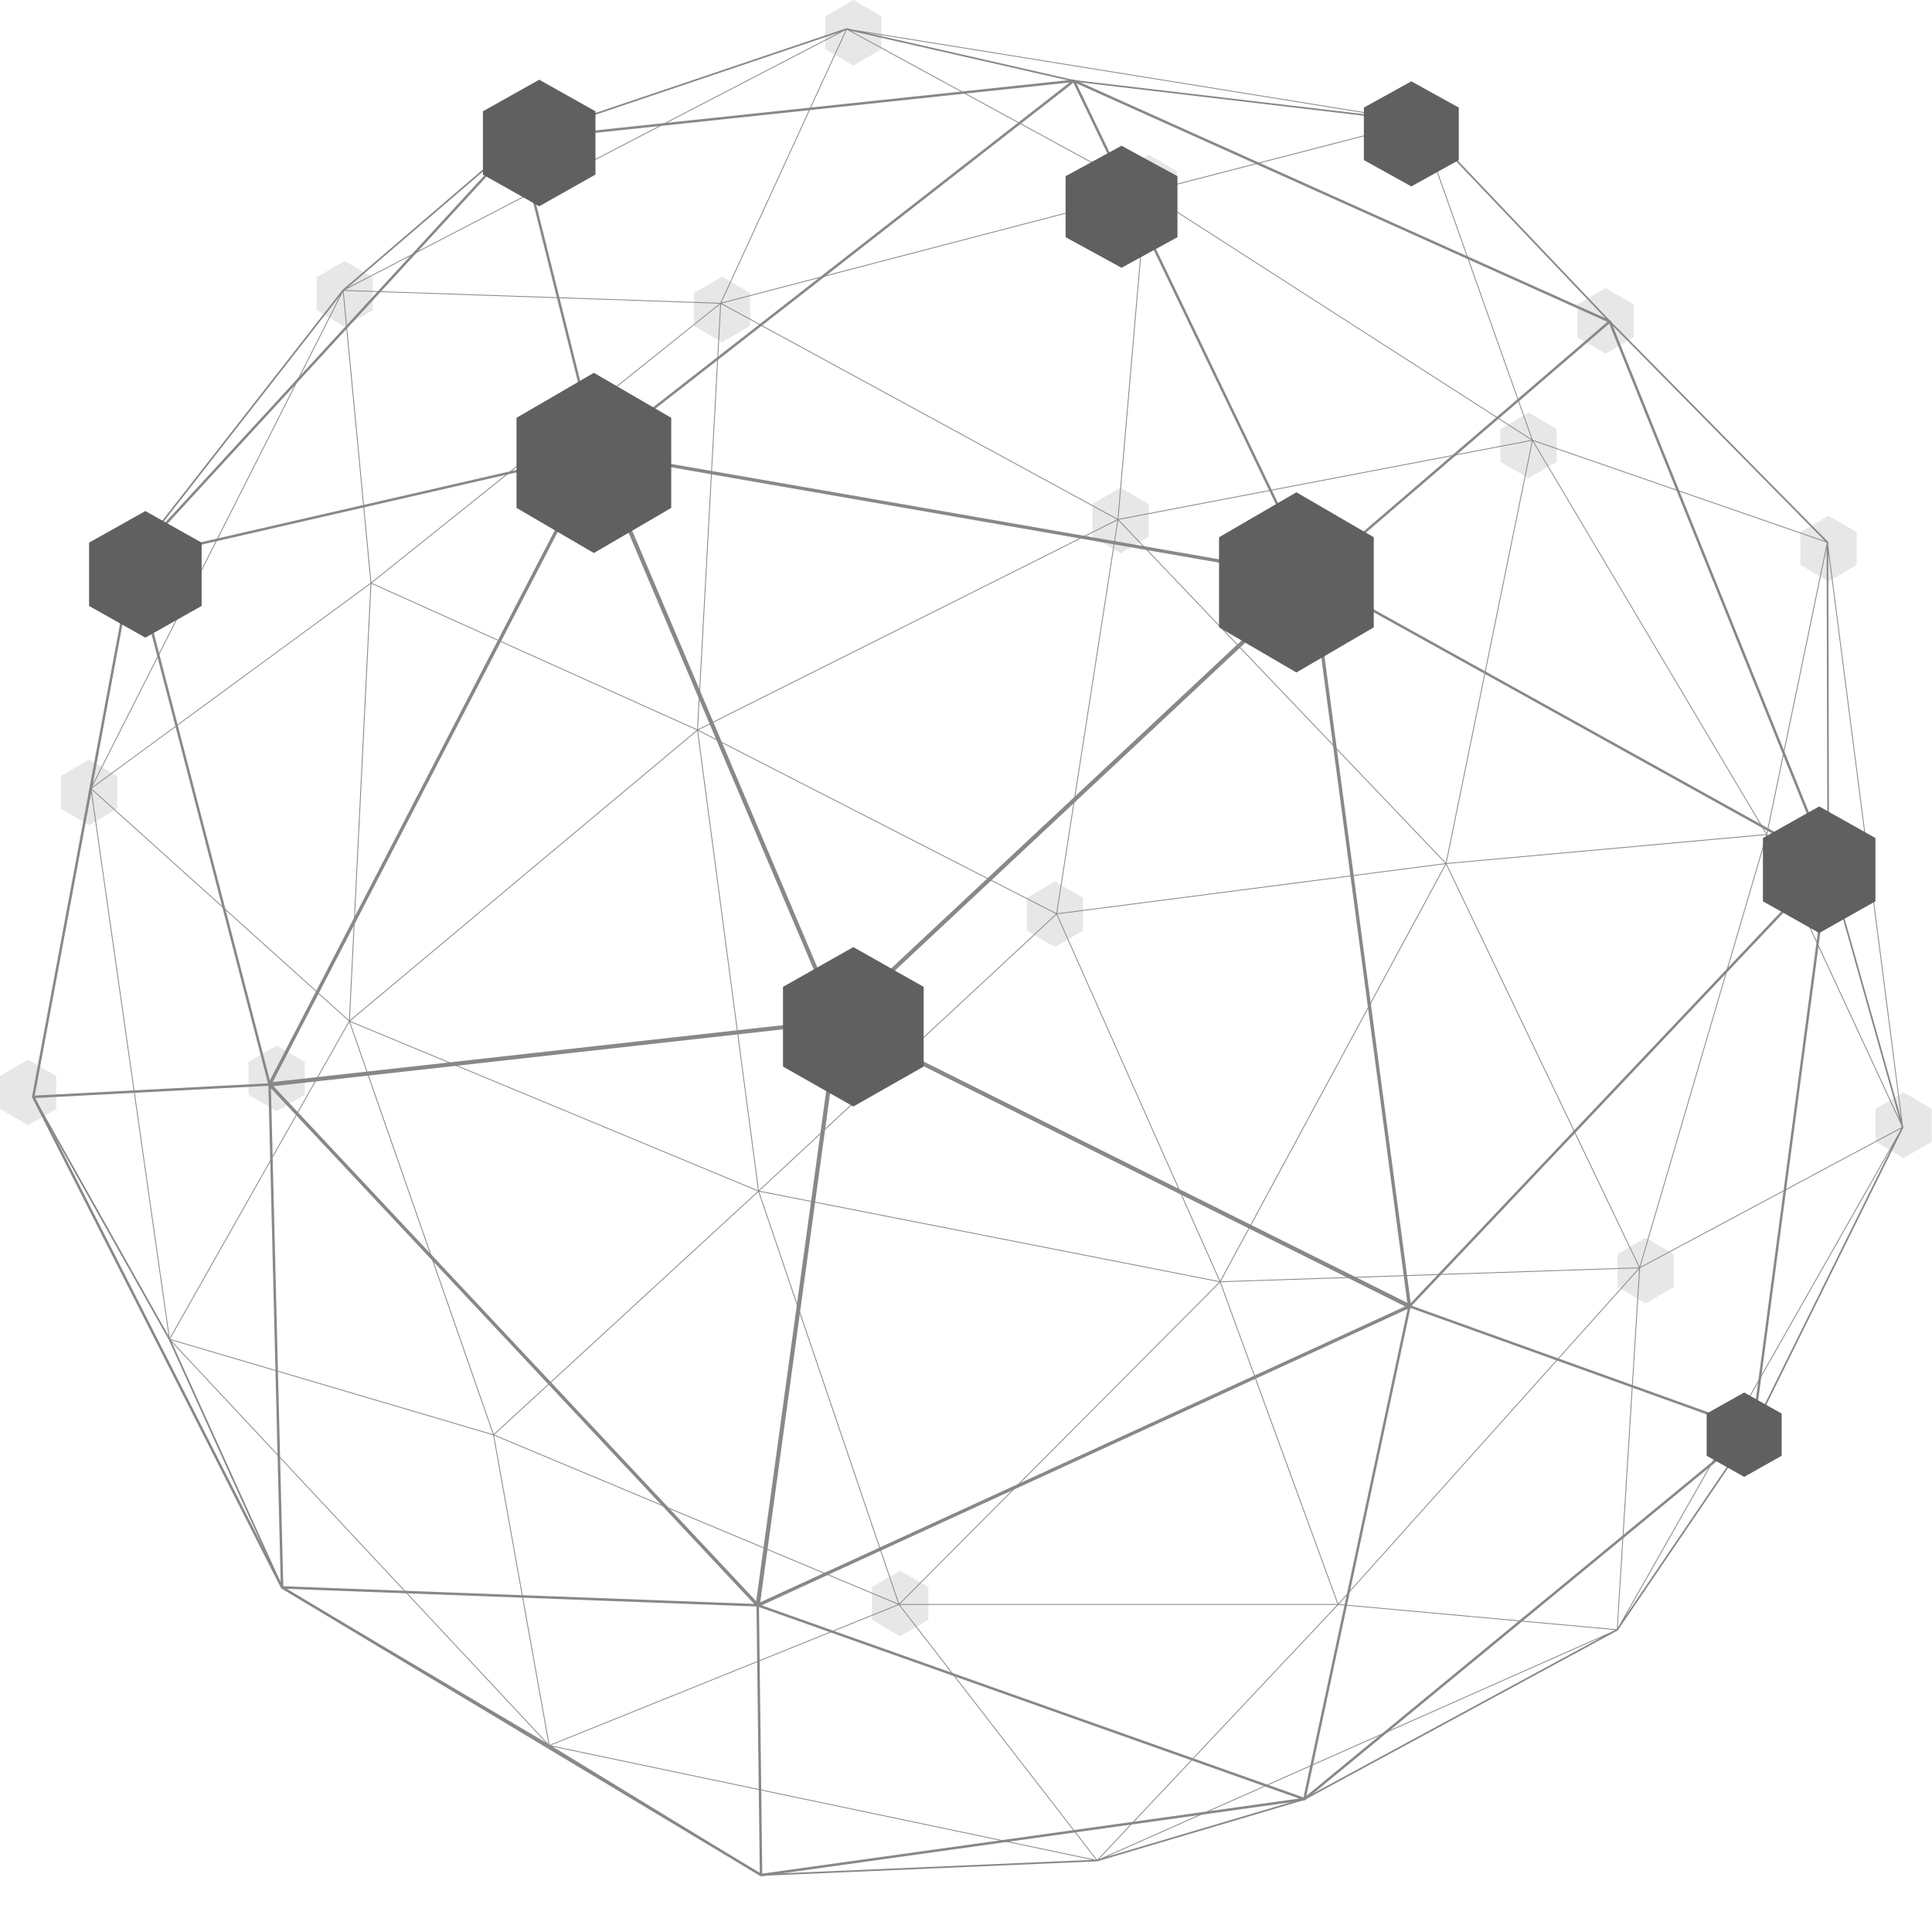 <svg width="570" height="563" viewBox="0 0 570 563" fill="none" xmlns="http://www.w3.org/2000/svg">
<path d="M561.58 332.58C561.58 332.563 561.58 332.545 561.575 332.528C561.575 332.516 561.575 332.504 561.572 332.492L561.349 331.703L539.39 160.97L539.39 160.005C539.39 160.005 539.383 159.986 539.383 159.976C539.38 159.954 539.378 159.934 539.37 159.912C539.361 159.89 539.348 159.873 539.334 159.856C539.329 159.849 539.326 159.839 539.319 159.834L475.093 94.69L418.959 35.672C418.952 35.664 418.942 35.66 418.932 35.652C418.917 35.642 418.905 35.63 418.89 35.623C418.876 35.615 418.859 35.611 418.844 35.608C418.832 35.606 418.822 35.598 418.812 35.598L415.978 35.265L251.697 8.757L249.839 8.333C249.839 8.333 249.829 8.333 249.822 8.333C249.805 8.331 249.788 8.333 249.77 8.333C249.753 8.333 249.739 8.333 249.724 8.341C249.719 8.341 249.712 8.341 249.707 8.341L152.98 40.998L152.978 40.998C152.963 41.003 152.954 41.013 152.941 41.02C152.927 41.028 152.909 41.035 152.895 41.045L152.892 41.045L152.892 41.047L101.08 85.494C101.08 85.494 101.07 85.507 101.065 85.514C101.06 85.519 101.053 85.524 101.046 85.531L39.151 164.783C39.151 164.783 39.151 164.788 39.146 164.791C39.136 164.803 39.132 164.82 39.124 164.835C39.117 164.85 39.109 164.864 39.107 164.879C39.107 164.881 39.105 164.884 39.105 164.889L26.602 232.599L9.566 323.575C9.566 323.587 9.566 323.597 9.566 323.609C9.566 323.626 9.566 323.643 9.566 323.66C9.568 323.678 9.575 323.692 9.58 323.709C9.585 323.719 9.585 323.731 9.59 323.741L49.785 395.24L82.996 468.453C82.996 468.453 83.009 468.473 83.016 468.482C83.021 468.49 83.023 468.497 83.031 468.505C83.048 468.527 83.07 468.546 83.094 468.561L161.901 515.212L224.404 553.412C224.404 553.412 224.418 553.419 224.428 553.421C224.435 553.424 224.443 553.429 224.45 553.431C224.477 553.441 224.504 553.448 224.531 553.448C224.534 553.448 224.538 553.448 224.541 553.448L323.694 549.163C323.694 549.163 323.701 549.16 323.706 549.16C323.721 549.16 323.738 549.16 323.753 549.153L384.912 531.03C384.912 531.03 384.917 531.028 384.922 531.025C384.934 531.02 384.949 531.018 384.961 531.011L477.233 481.056L477.235 481.056C477.235 481.056 477.235 481.056 477.238 481.053C477.262 481.041 477.282 481.021 477.302 481.002C477.307 480.997 477.309 480.992 477.314 480.987C477.314 480.985 477.319 480.982 477.321 480.977L517.411 421.959C517.411 421.959 517.413 421.951 517.416 421.946C517.421 421.939 517.426 421.934 517.428 421.929L561.55 332.668C561.55 332.668 561.555 332.646 561.56 332.634C561.565 332.616 561.572 332.599 561.575 332.582L561.58 332.58ZM517.002 421.697L479.493 476.914L558.283 338.185L517.002 421.699L517.002 421.697ZM384.753 530.567L326.332 547.877L472.901 482.843L384.753 530.565L384.753 530.567ZM224.6 552.954L163.056 515.339L322.226 548.734L224.6 552.954ZM83.413 468.176L50.687 396.033L161.058 514.139L83.413 468.176ZM39.573 165.036L100.274 87.311L27.313 231.443L39.573 165.038L39.573 165.036ZM153.174 41.447L247.598 9.568L102.597 84.836L153.177 41.447L153.174 41.447ZM316.747 24.081C316.747 24.081 316.759 24.081 316.766 24.081C316.769 24.081 316.771 24.081 316.774 24.081L417.787 35.968L338.164 56.557L251.016 9.102L316.749 24.081L316.747 24.081ZM474.738 95.033L538.422 159.628L452.209 129.787L419.182 36.627L474.733 95.031L474.738 95.033ZM418.66 36.076L418.77 36.191L451.881 129.589L338.449 56.743L418.459 36.054L418.662 36.078L418.66 36.076ZM538.895 160.108L538.895 160.579L521.189 245.88L452.393 130.11L538.811 160.025L538.895 160.111L538.895 160.108ZM561.072 332.536L561.055 332.57L483.94 373.806L521.272 246.561L560.893 331.904L561.072 332.538L561.072 332.536ZM476.951 480.652L476.875 480.693L395.026 473.27L483.597 374.394L477.017 480.559L476.954 480.652L476.951 480.652ZM323.65 548.673L265.471 473.493L394.487 473.493L323.785 548.634L323.65 548.673ZM162.154 514.791L162.112 514.766L145.766 423.543L264.905 473.368L162.183 514.808L162.158 514.793L162.154 514.791ZM50.226 395.025C50.226 395.025 50.221 395.02 50.219 395.015C50.219 395.012 50.219 395.007 50.217 395.005L50.217 395L103.046 301.563L145.408 423.154L50.248 395.069L50.229 395.022L50.226 395.025ZM27.081 232.687L27.095 232.606L109.312 172.282L102.963 301.005L27.083 232.694L27.083 232.69L27.081 232.687ZM101.416 85.85L101.462 85.81L212.294 89.587L109.55 171.797L101.382 85.894L101.416 85.85ZM311.697 269.829L359.761 378.004L224.06 351.342L311.697 269.829ZM223.891 351.163L205.937 215.593L311.53 269.65L223.894 351.163L223.891 351.163ZM311.918 269.721L426.404 254.934L359.977 377.891L311.915 269.723L311.918 269.721ZM311.886 269.479L329.901 153.535L426.372 254.691L311.886 269.479ZM311.645 269.434L206.058 215.38L329.663 153.486L311.648 269.434L311.645 269.434ZM223.653 351.219L103.313 301.235L205.695 215.615L223.653 351.219ZM359.722 378.244L265.283 473.143L223.989 351.577L359.724 378.246L359.722 378.244ZM426.622 255.051L483.555 373.931L360.18 378.038L426.622 255.051ZM330.063 153.349L451.967 130.037L426.556 254.527L330.063 153.349ZM205.92 215.174L212.742 89.675L329.555 153.266L205.92 215.174ZM205.673 215.194L109.684 172.003L212.492 89.741L205.673 215.194ZM205.557 215.409L103.215 300.995L109.567 172.219L205.557 215.409ZM223.577 351.452L145.661 423.122L103.284 301.485L223.577 351.449L223.577 351.452ZM223.747 351.631L265.025 473.15L145.832 423.301L223.747 351.631ZM359.92 378.391L394.602 473.246L265.523 473.246L359.92 378.391ZM360.143 378.286L483.462 374.181L394.823 473.136L360.143 378.286ZM426.816 254.887L521.083 246.348L483.717 373.706L426.813 254.887L426.816 254.887ZM426.781 254.645L452.18 130.218L521.046 246.105L426.781 254.645ZM329.955 153.119L338.257 56.902L451.798 129.819L329.955 153.119ZM329.712 153.072L212.961 89.513L338.017 56.851L329.714 153.072L329.712 153.072ZM212.848 89.288L249.8 8.826L250.136 8.902L337.819 56.65L212.845 89.29L212.848 89.288ZM249.484 8.931L212.551 89.349L101.737 85.573L101.784 85.534L249.118 9.053L249.481 8.931L249.484 8.931ZM101.161 86.175L109.319 171.979L27.181 232.244L101.056 86.31L101.161 86.173L101.161 86.175ZM27.029 232.976L102.921 301.294L50.077 394.75L27.019 233.023L27.029 232.976ZM145.499 423.438L161.832 514.6L161.808 514.585L50.403 395.372L145.499 423.438ZM265.187 473.518L323.356 548.687L323.216 548.692L162.45 514.962L265.187 473.518ZM324.255 548.494L394.823 473.496L476.488 480.901L475.645 481.359L324.513 548.416L324.255 548.492L324.255 548.494ZM477.289 480.159L483.862 374.125L560.874 332.945L560.175 334.355L477.775 479.442L477.289 480.157L477.289 480.159ZM521.377 246.196L538.905 161.766L539.145 254.782C539.145 254.782 539.15 254.804 539.152 254.814C539.152 254.826 539.152 254.836 539.155 254.848L560.479 330.417L521.377 246.196ZM26.88 233.774L49.746 394.162L10.063 323.577L26.88 233.774ZM560.896 330.094L539.633 254.748L539.395 162.932L560.896 330.094ZM410.298 34.597L316.847 23.601L255.428 9.607L410.298 34.597Z" fill="#878887"/>
<g opacity="0.2">
<path d="M459.253 136.246L450.953 141.096L442.653 136.246L442.653 126.563L450.953 121.73L459.253 126.563L459.253 136.246Z" fill="#878887"/>
<path d="M347.207 60.165L338.907 65.015L330.607 60.165L330.607 50.482L338.907 45.648L347.207 50.482L347.207 60.165Z" fill="#878887"/>
<path d="M260.059 14.516L251.759 19.366L243.459 14.516L243.459 4.833L251.759 -2.35441e-08L260.059 4.833L260.059 14.516Z" fill="#878887"/>
<path d="M221.327 96.13L213.027 100.98L204.728 96.13L204.728 86.447L213.027 81.614L221.327 86.447L221.327 96.13Z" fill="#878887"/>
<path d="M109.985 91.516L101.685 96.366L93.386 91.516L93.386 81.833L101.685 77L109.985 81.833L109.985 91.516Z" fill="#878887"/>
<path d="M481.985 99.516L473.685 104.366L465.386 99.516L465.386 89.833L473.685 85L481.985 89.833L481.985 99.516Z" fill="#878887"/>
<path d="M338.907 158.378L330.607 163.228L322.307 158.378L322.307 148.695L330.607 143.862L338.907 148.695L338.907 158.378Z" fill="#878887"/>
<path d="M569.916 336.823L561.617 341.673L553.317 336.823L553.317 327.14L561.617 322.307L569.916 327.14L569.916 336.823Z" fill="#878887"/>
<path d="M493.836 379.705L485.536 384.555L477.236 379.705L477.236 370.022L485.536 365.189L493.836 370.022L493.836 379.705Z" fill="#878887"/>
<path d="M319.541 274.575L311.241 279.425L302.941 274.575L302.941 264.892L311.241 260.059L319.541 264.892L319.541 274.575Z" fill="#878887"/>
<path d="M273.892 477.919L265.592 482.769L257.292 477.919L257.292 468.236L265.592 463.403L273.892 468.236L273.892 477.919Z" fill="#878887"/>
<path d="M547.784 166.678L539.484 171.528L531.184 166.678L531.184 156.995L539.484 152.162L547.784 156.995L547.784 166.678Z" fill="#878887"/>
<path d="M16.599 327.14L8.3 331.99L4.11784e-08 327.14L1.37103e-08 317.457L8.3 312.624L16.599 317.457L16.599 327.14Z" fill="#878887"/>
<path d="M89.915 322.99L81.615 327.84L73.315 322.99L73.315 313.307L81.615 308.474L89.915 313.307L89.915 322.99Z" fill="#878887"/>
<path d="M34.583 238.61L26.283 243.459L17.983 238.61L17.983 228.927L26.283 224.093L34.583 228.927L34.583 238.61Z" fill="#878887"/>
</g>
<path d="M539.812 254.464L539.611 254.351L475.26 94.727C475.26 94.727 475.253 94.715 475.25 94.708C475.245 94.698 475.241 94.688 475.236 94.678C475.233 94.674 475.231 94.671 475.228 94.666C475.223 94.656 475.216 94.649 475.209 94.639C475.204 94.634 475.201 94.629 475.196 94.624C475.196 94.624 475.194 94.622 475.192 94.62C475.189 94.617 475.184 94.612 475.182 94.61C475.174 94.602 475.165 94.595 475.157 94.588C475.15 94.583 475.145 94.576 475.138 94.571C475.135 94.571 475.133 94.566 475.128 94.563C475.12 94.558 475.111 94.553 475.101 94.549C475.091 94.544 475.084 94.539 475.074 94.534C475.074 94.534 475.071 94.534 475.069 94.531L316.956 23.51C316.956 23.51 316.946 23.508 316.941 23.505C316.934 23.503 316.929 23.5 316.921 23.498C316.921 23.498 316.919 23.498 316.916 23.498C316.909 23.498 316.902 23.493 316.894 23.493C316.887 23.493 316.88 23.491 316.872 23.488C316.867 23.488 316.86 23.486 316.855 23.486C316.855 23.486 316.85 23.486 316.848 23.486C316.84 23.486 316.833 23.486 316.826 23.486C316.816 23.486 316.809 23.486 316.801 23.486C316.796 23.486 316.791 23.486 316.784 23.486C316.782 23.486 316.777 23.486 316.774 23.486C316.774 23.486 316.769 23.486 316.767 23.486L153.015 40.874C153.015 40.874 152.998 40.876 152.991 40.879C152.984 40.879 152.974 40.879 152.966 40.883C152.961 40.883 152.959 40.886 152.957 40.888C152.944 40.891 152.932 40.896 152.92 40.901C152.917 40.901 152.912 40.901 152.91 40.906C152.91 40.906 152.905 40.906 152.903 40.908C152.898 40.908 152.893 40.913 152.888 40.915C152.878 40.92 152.866 40.928 152.856 40.935C152.846 40.942 152.836 40.947 152.827 40.955C152.817 40.962 152.809 40.969 152.8 40.979C152.795 40.984 152.79 40.986 152.785 40.991C152.785 40.991 152.785 40.991 152.783 40.991L39.073 164.693C39.066 164.7 39.061 164.71 39.054 164.718C39.046 164.725 39.041 164.732 39.034 164.742C39.034 164.744 39.032 164.747 39.029 164.749C39.024 164.759 39.019 164.769 39.014 164.779C39.01 164.789 39.005 164.796 39.002 164.806C39.002 164.808 39.002 164.811 39 164.813C38.997 164.823 38.995 164.833 38.992 164.842C38.992 164.845 38.992 164.85 38.99 164.852C38.99 164.857 38.985 164.862 38.985 164.869L38.985 164.874L9.448 323.558C9.448 323.558 9.448 323.56 9.448 323.563C9.448 323.568 9.448 323.57 9.448 323.575C9.448 323.587 9.448 323.597 9.448 323.609C9.448 323.619 9.448 323.629 9.448 323.639L9.448 323.643C9.448 323.643 9.448 323.644 9.448 323.646C9.448 323.656 9.451 323.666 9.453 323.675C9.453 323.685 9.456 323.697 9.458 323.707C9.458 323.71 9.458 323.714 9.458 323.717C9.458 323.724 9.463 323.732 9.466 323.739C9.466 323.739 9.466 323.741 9.466 323.744C9.468 323.754 9.473 323.764 9.475 323.773C9.475 323.778 9.478 323.781 9.48 323.786C9.48 323.786 9.48 323.788 9.48 323.79L82.894 468.519C82.894 468.519 82.899 468.524 82.899 468.527C82.904 468.537 82.909 468.544 82.914 468.554C82.916 468.559 82.918 468.561 82.921 468.566C82.926 468.573 82.933 468.581 82.938 468.588C82.943 468.593 82.945 468.6 82.95 468.605C82.95 468.605 82.955 468.608 82.955 468.61C82.958 468.613 82.963 468.617 82.965 468.62C82.972 468.625 82.98 468.632 82.985 468.637C82.992 468.644 82.999 468.649 83.007 468.654C83.012 468.657 83.016 468.662 83.021 468.664C83.021 468.664 83.024 468.664 83.026 468.666L224.34 553.52C224.34 553.52 224.348 553.522 224.353 553.525C224.367 553.532 224.382 553.539 224.397 553.547C224.402 553.547 224.404 553.547 224.409 553.549C224.414 553.549 224.416 553.552 224.421 553.554C224.429 553.554 224.436 553.559 224.443 553.561C224.47 553.569 224.5 553.574 224.529 553.574L224.534 553.574C224.534 553.574 224.539 553.574 224.541 553.574C224.554 553.574 224.566 553.574 224.581 553.571L384.893 531.163C384.91 531.163 384.925 531.155 384.942 531.15C384.947 531.15 384.952 531.15 384.957 531.146L384.962 531.146C384.991 531.136 385.018 531.121 385.042 531.104C385.047 531.101 385.052 531.097 385.057 531.092C385.06 531.089 385.064 531.087 385.069 531.084L517.436 422.108C517.436 422.108 517.438 422.106 517.441 422.103C517.443 422.101 517.446 422.099 517.448 422.096C517.463 422.081 517.478 422.069 517.49 422.052C517.49 422.05 517.492 422.047 517.495 422.045C517.505 422.032 517.512 422.02 517.519 422.008C517.519 422.005 517.522 422.003 517.524 422.001C517.532 421.988 517.536 421.974 517.541 421.961C517.541 421.959 517.546 421.954 517.546 421.952C517.546 421.949 517.546 421.944 517.546 421.942C517.551 421.93 517.554 421.915 517.556 421.903C517.556 421.895 517.561 421.885 517.561 421.878L539.694 255.15C539.795 255.128 539.883 255.066 539.937 254.971C540.035 254.795 539.971 254.569 539.795 254.471L539.812 254.464ZM246.315 300.755L80.47 319.25L175.98 134.852L246.315 300.755ZM177.041 134.22L385.954 170.58L247.42 300.226L177.041 134.22ZM246.484 301.967L223.1 472.416L80.673 320.46L246.484 301.97L246.484 301.967ZM247.69 302.2L414.562 385.444L224.294 472.737L247.69 302.2ZM248.261 301.115L386.82 171.45L415.214 384.398L248.263 301.115L248.261 301.115ZM177.105 133.236L316.671 24.414L386.454 169.674L177.107 133.238L177.105 133.236ZM79.612 318.768L39.794 165.205L175.247 134.127L79.612 318.768ZM222.499 473.207L83.578 467.995L79.938 321.106L222.499 473.207ZM415.295 386.184L384.574 530.308L224.696 473.628L415.295 386.184ZM416.209 384.47L387.732 170.896L538.878 254.787L416.209 384.472L416.209 384.47ZM387.288 169.694C387.288 169.694 387.281 169.694 387.276 169.694L317.571 24.59L474.24 94.963L387.29 169.696L387.288 169.694ZM176.313 132.92L153.511 41.55L315.563 24.343L176.316 132.92L176.313 132.92ZM152.859 41.981L175.617 133.174C175.583 133.216 175.556 133.26 175.534 133.309L40.412 164.311L152.859 41.983L152.859 41.981ZM39.399 166.625L79.062 319.585C79.053 319.598 79.045 319.612 79.035 319.627L10.25 323.23L39.399 166.625ZM79.072 320.359C79.107 320.399 79.143 320.433 79.185 320.462L82.811 466.732L10.39 323.959L79.075 320.362L79.072 320.359ZM223.051 473.964C223.09 474.017 223.137 474.067 223.191 474.106L224.157 552.55L84.632 468.772L223.051 473.966L223.051 473.964ZM223.926 474.138L383.304 530.641L224.894 552.783L223.926 474.138ZM416.096 385.946C416.123 385.934 416.148 385.924 416.172 385.907L516.48 421.947L385.425 529.843L416.096 385.944L416.096 385.946ZM516.906 421.322L416.489 385.243L538.871 255.865L516.906 421.325L516.906 421.322ZM387.891 170.145L474.765 95.477L538.586 253.783L387.891 170.145Z" fill="#878887"/>
<path d="M405.304 185.095L382.48 198.408L359.656 185.095L359.656 158.513L382.48 145.245L405.304 158.513L405.304 185.095Z" fill="#5F605F"/>
<path d="M198.035 149.849L175.21 163.163L152.386 149.849L152.386 123.268L175.21 110L198.035 123.268L198.035 149.849Z" fill="#5F605F"/>
<path d="M59.481 178.774L42.882 188.127L26.282 178.774L26.282 160.1L42.882 150.779L59.481 160.1L59.481 178.774Z" fill="#5F605F"/>
<path d="M175.678 51.511L159.079 60.864L142.479 51.511L142.479 32.837L159.079 23.515L175.678 32.837L175.678 51.511Z" fill="#5F605F"/>
<path d="M430.386 47.237L416.386 55L402.386 47.237L402.386 31.737L416.386 24L430.386 31.737L430.386 47.237Z" fill="#5F605F"/>
<path d="M347.386 69.984L330.886 79L314.386 69.984L314.386 51.984L330.886 43L347.386 51.984L347.386 69.984Z" fill="#5F605F"/>
<path d="M272.508 314.678L251.759 326.457L231.009 314.678L231.009 291.162L251.759 279.425L272.508 291.162L272.508 314.678Z" fill="#5F605F"/>
<path d="M553.317 265.921L536.717 275.275L520.118 265.921L520.118 247.247L536.717 237.926L553.317 247.247L553.317 265.921Z" fill="#5F605F"/>
<path d="M525.65 429.501L514.584 435.737L503.518 429.501L503.518 417.052L514.584 410.838L525.65 417.052L525.65 429.501Z" fill="#5F605F"/>
</svg>
